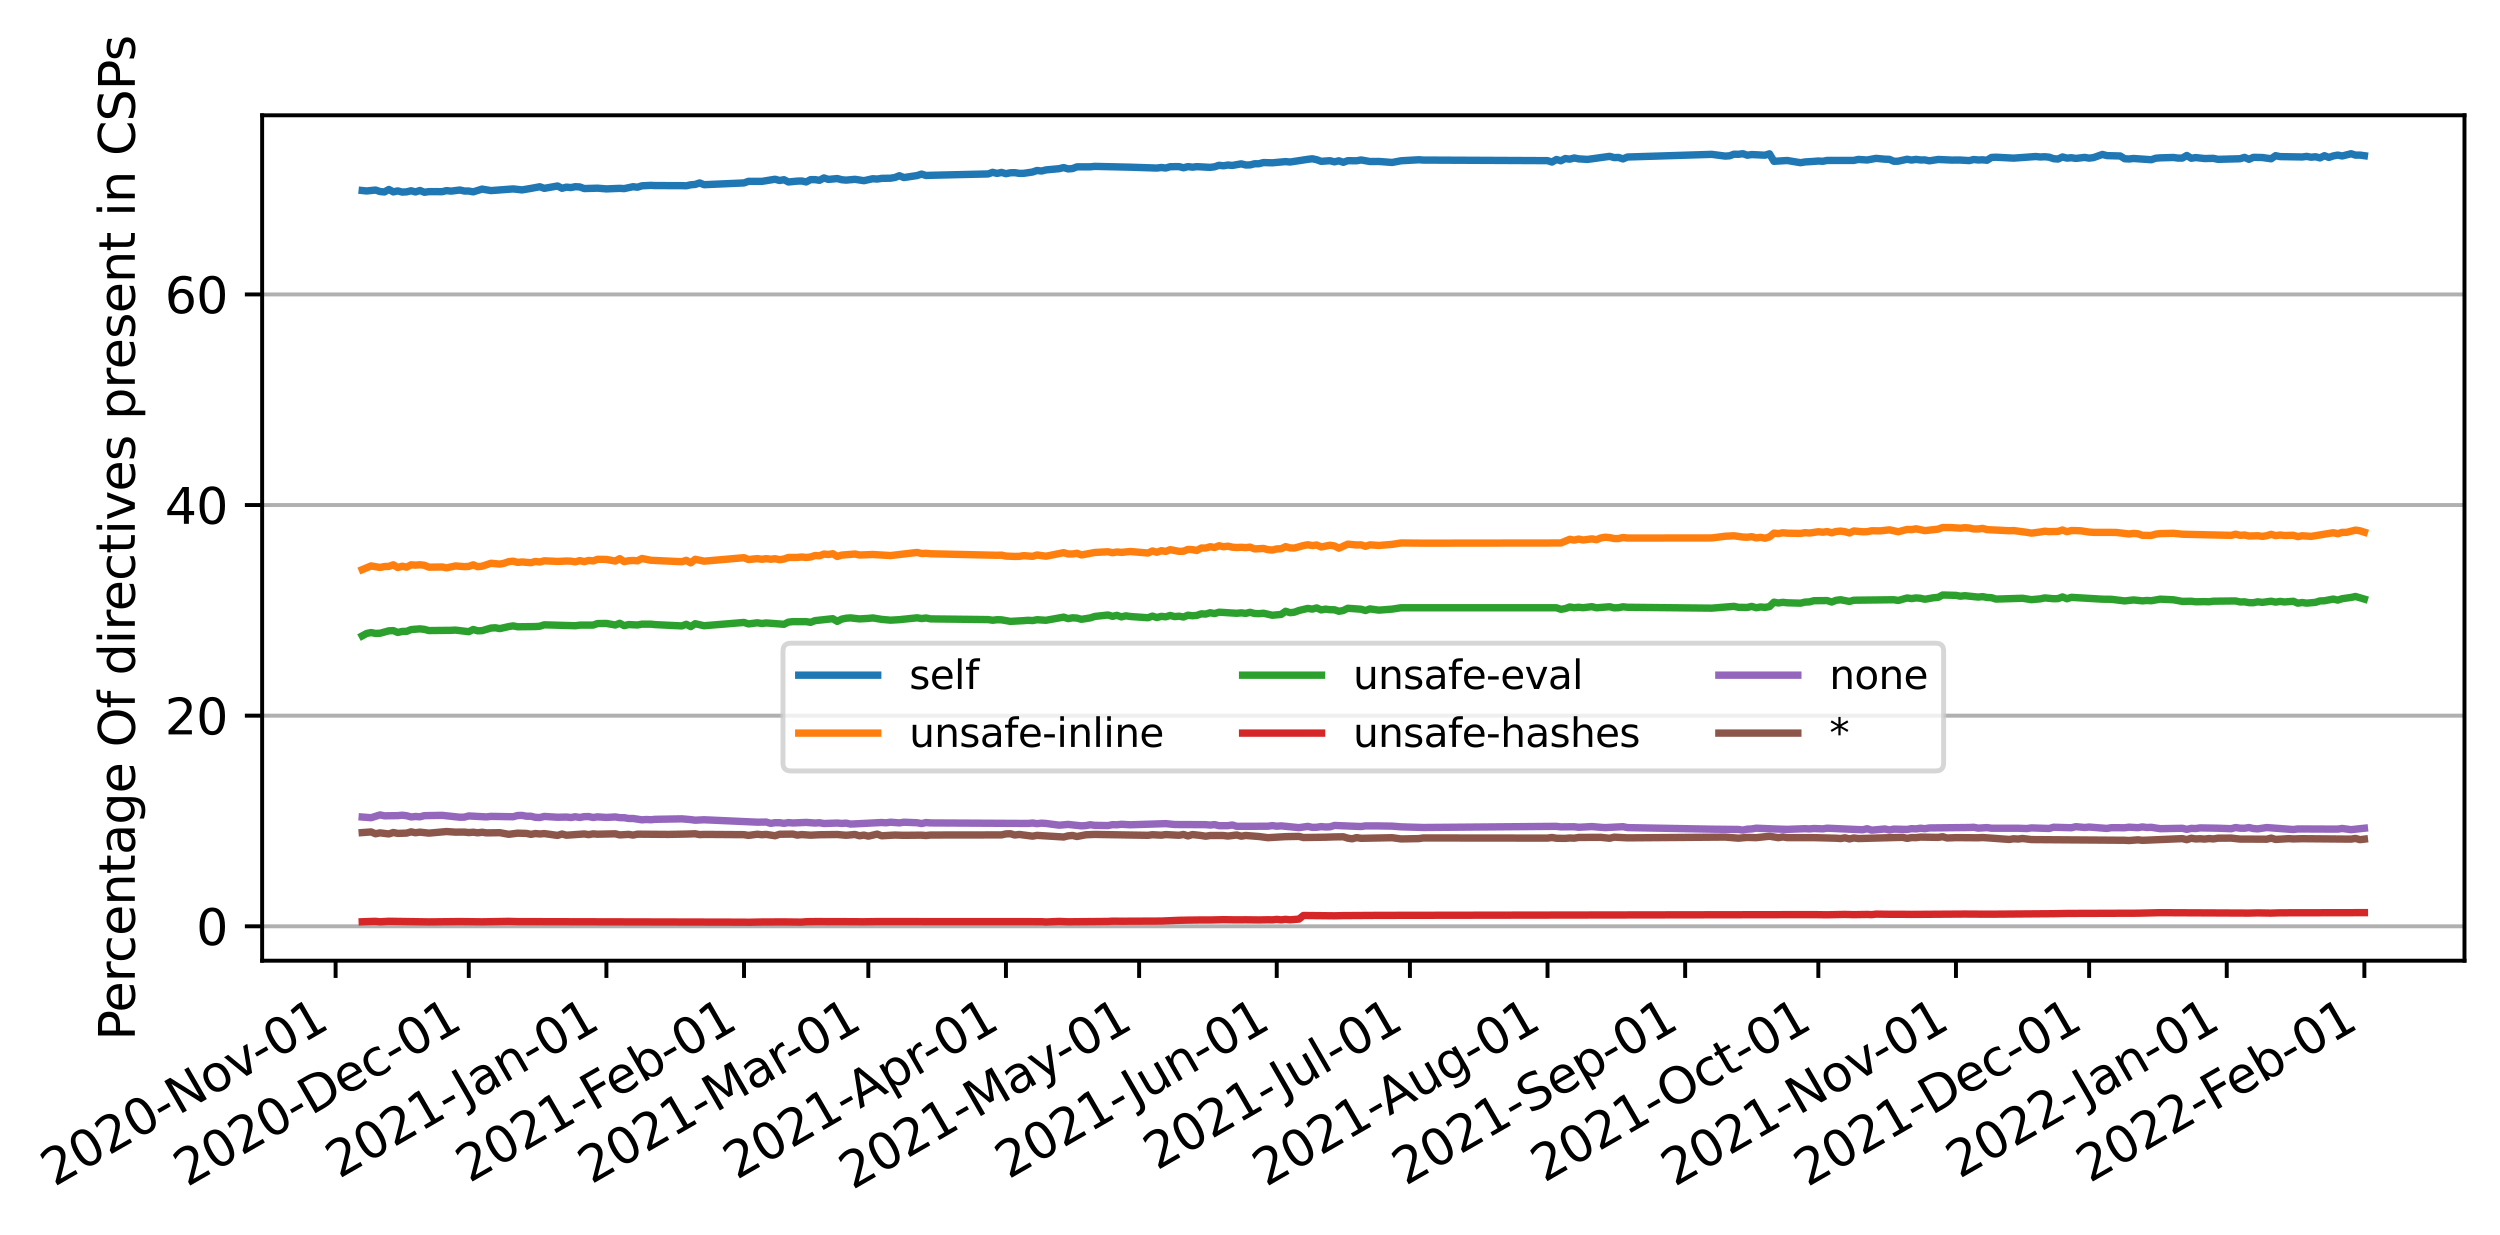 <?xml version="1.0" encoding="utf-8" standalone="no"?>
<!DOCTYPE svg PUBLIC "-//W3C//DTD SVG 1.1//EN"
  "http://www.w3.org/Graphics/SVG/1.1/DTD/svg11.dtd">
<svg xmlns:xlink="http://www.w3.org/1999/xlink" width="506.733pt" height="250.252pt" viewBox="0 0 506.733 250.252" xmlns="http://www.w3.org/2000/svg" version="1.1">
 <defs>
  <style type="text/css">*{stroke-linejoin: round; stroke-linecap: butt}</style>
 </defs>
 <g id="figure_1">
  <g id="patch_1">
   <path d="M 0 250.252 
L 506.733 250.252 
L 506.733 0 
L 0 0 
z
" style="fill: #ffffff"/>
  </g>
  <g id="axes_1">
   <g id="patch_2">
    <path d="M 53.133 194.725 
L 499.533 194.725 
L 499.533 23.365 
L 53.133 23.365 
z
" style="fill: #ffffff"/>
   </g>
   <g id="matplotlib.axis_1">
    <g id="xtick_1">
     <g id="line2d_1">
      <defs>
       <path id="m33a0bd0d1e" d="M 0 0 
L 0 3.5 
" style="stroke: #000000; stroke-width: 0.8"/>
      </defs>
      <g>
       <use xlink:href="#m33a0bd0d1e" x="68.025" y="194.725" style="stroke: #000000; stroke-width: 0.8"/>
      </g>
     </g>
     <g id="text_1">
      <!-- 2020-Nov-01 -->
      <g transform="translate(10.999 240.629)rotate(-30)scale(0.1 -0.1)">
       <defs>
        <path id="DejaVuSans-32" d="M 1228 531 
L 3431 531 
L 3431 0 
L 469 0 
L 469 531 
Q 828 903 1448 1529 
Q 2069 2156 2228 2338 
Q 2531 2678 2651 2914 
Q 2772 3150 2772 3378 
Q 2772 3750 2511 3984 
Q 2250 4219 1831 4219 
Q 1534 4219 1204 4116 
Q 875 4013 500 3803 
L 500 4441 
Q 881 4594 1212 4672 
Q 1544 4750 1819 4750 
Q 2544 4750 2975 4387 
Q 3406 4025 3406 3419 
Q 3406 3131 3298 2873 
Q 3191 2616 2906 2266 
Q 2828 2175 2409 1742 
Q 1991 1309 1228 531 
z
" transform="scale(0.016)"/>
        <path id="DejaVuSans-30" d="M 2034 4250 
Q 1547 4250 1301 3770 
Q 1056 3291 1056 2328 
Q 1056 1369 1301 889 
Q 1547 409 2034 409 
Q 2525 409 2770 889 
Q 3016 1369 3016 2328 
Q 3016 3291 2770 3770 
Q 2525 4250 2034 4250 
z
M 2034 4750 
Q 2819 4750 3233 4129 
Q 3647 3509 3647 2328 
Q 3647 1150 3233 529 
Q 2819 -91 2034 -91 
Q 1250 -91 836 529 
Q 422 1150 422 2328 
Q 422 3509 836 4129 
Q 1250 4750 2034 4750 
z
" transform="scale(0.016)"/>
        <path id="DejaVuSans-2d" d="M 313 2009 
L 1997 2009 
L 1997 1497 
L 313 1497 
L 313 2009 
z
" transform="scale(0.016)"/>
        <path id="DejaVuSans-4e" d="M 628 4666 
L 1478 4666 
L 3547 763 
L 3547 4666 
L 4159 4666 
L 4159 0 
L 3309 0 
L 1241 3903 
L 1241 0 
L 628 0 
L 628 4666 
z
" transform="scale(0.016)"/>
        <path id="DejaVuSans-6f" d="M 1959 3097 
Q 1497 3097 1228 2736 
Q 959 2375 959 1747 
Q 959 1119 1226 758 
Q 1494 397 1959 397 
Q 2419 397 2687 759 
Q 2956 1122 2956 1747 
Q 2956 2369 2687 2733 
Q 2419 3097 1959 3097 
z
M 1959 3584 
Q 2709 3584 3137 3096 
Q 3566 2609 3566 1747 
Q 3566 888 3137 398 
Q 2709 -91 1959 -91 
Q 1206 -91 779 398 
Q 353 888 353 1747 
Q 353 2609 779 3096 
Q 1206 3584 1959 3584 
z
" transform="scale(0.016)"/>
        <path id="DejaVuSans-76" d="M 191 3500 
L 800 3500 
L 1894 563 
L 2988 3500 
L 3597 3500 
L 2284 0 
L 1503 0 
L 191 3500 
z
" transform="scale(0.016)"/>
        <path id="DejaVuSans-31" d="M 794 531 
L 1825 531 
L 1825 4091 
L 703 3866 
L 703 4441 
L 1819 4666 
L 2450 4666 
L 2450 531 
L 3481 531 
L 3481 0 
L 794 0 
L 794 531 
z
" transform="scale(0.016)"/>
       </defs>
       <use xlink:href="#DejaVuSans-32"/>
       <use xlink:href="#DejaVuSans-30" x="63.623"/>
       <use xlink:href="#DejaVuSans-32" x="127.246"/>
       <use xlink:href="#DejaVuSans-30" x="190.869"/>
       <use xlink:href="#DejaVuSans-2d" x="254.492"/>
       <use xlink:href="#DejaVuSans-4e" x="290.576"/>
       <use xlink:href="#DejaVuSans-6f" x="365.381"/>
       <use xlink:href="#DejaVuSans-76" x="426.562"/>
       <use xlink:href="#DejaVuSans-2d" x="483.117"/>
       <use xlink:href="#DejaVuSans-30" x="519.201"/>
       <use xlink:href="#DejaVuSans-31" x="582.824"/>
      </g>
     </g>
    </g>
    <g id="xtick_2">
     <g id="line2d_2">
      <g>
       <use xlink:href="#m33a0bd0d1e" x="95.019" y="194.725" style="stroke: #000000; stroke-width: 0.8"/>
      </g>
     </g>
     <g id="text_2">
      <!-- 2020-Dec-01 -->
      <g transform="translate(37.911 240.677)rotate(-30)scale(0.1 -0.1)">
       <defs>
        <path id="DejaVuSans-44" d="M 1259 4147 
L 1259 519 
L 2022 519 
Q 2988 519 3436 956 
Q 3884 1394 3884 2338 
Q 3884 3275 3436 3711 
Q 2988 4147 2022 4147 
L 1259 4147 
z
M 628 4666 
L 1925 4666 
Q 3281 4666 3915 4102 
Q 4550 3538 4550 2338 
Q 4550 1131 3912 565 
Q 3275 0 1925 0 
L 628 0 
L 628 4666 
z
" transform="scale(0.016)"/>
        <path id="DejaVuSans-65" d="M 3597 1894 
L 3597 1613 
L 953 1613 
Q 991 1019 1311 708 
Q 1631 397 2203 397 
Q 2534 397 2845 478 
Q 3156 559 3463 722 
L 3463 178 
Q 3153 47 2828 -22 
Q 2503 -91 2169 -91 
Q 1331 -91 842 396 
Q 353 884 353 1716 
Q 353 2575 817 3079 
Q 1281 3584 2069 3584 
Q 2775 3584 3186 3129 
Q 3597 2675 3597 1894 
z
M 3022 2063 
Q 3016 2534 2758 2815 
Q 2500 3097 2075 3097 
Q 1594 3097 1305 2825 
Q 1016 2553 972 2059 
L 3022 2063 
z
" transform="scale(0.016)"/>
        <path id="DejaVuSans-63" d="M 3122 3366 
L 3122 2828 
Q 2878 2963 2633 3030 
Q 2388 3097 2138 3097 
Q 1578 3097 1268 2742 
Q 959 2388 959 1747 
Q 959 1106 1268 751 
Q 1578 397 2138 397 
Q 2388 397 2633 464 
Q 2878 531 3122 666 
L 3122 134 
Q 2881 22 2623 -34 
Q 2366 -91 2075 -91 
Q 1284 -91 818 406 
Q 353 903 353 1747 
Q 353 2603 823 3093 
Q 1294 3584 2113 3584 
Q 2378 3584 2631 3529 
Q 2884 3475 3122 3366 
z
" transform="scale(0.016)"/>
       </defs>
       <use xlink:href="#DejaVuSans-32"/>
       <use xlink:href="#DejaVuSans-30" x="63.623"/>
       <use xlink:href="#DejaVuSans-32" x="127.246"/>
       <use xlink:href="#DejaVuSans-30" x="190.869"/>
       <use xlink:href="#DejaVuSans-2d" x="254.492"/>
       <use xlink:href="#DejaVuSans-44" x="290.576"/>
       <use xlink:href="#DejaVuSans-65" x="367.578"/>
       <use xlink:href="#DejaVuSans-63" x="429.102"/>
       <use xlink:href="#DejaVuSans-2d" x="484.082"/>
       <use xlink:href="#DejaVuSans-30" x="520.166"/>
       <use xlink:href="#DejaVuSans-31" x="583.789"/>
      </g>
     </g>
    </g>
    <g id="xtick_3">
     <g id="line2d_3">
      <g>
       <use xlink:href="#m33a0bd0d1e" x="122.914" y="194.725" style="stroke: #000000; stroke-width: 0.8"/>
      </g>
     </g>
     <g id="text_3">
      <!-- 2021-Jan-01 -->
      <g transform="translate(68.727 238.99)rotate(-30)scale(0.1 -0.1)">
       <defs>
        <path id="DejaVuSans-4a" d="M 628 4666 
L 1259 4666 
L 1259 325 
Q 1259 -519 939 -900 
Q 619 -1281 -91 -1281 
L -331 -1281 
L -331 -750 
L -134 -750 
Q 284 -750 456 -515 
Q 628 -281 628 325 
L 628 4666 
z
" transform="scale(0.016)"/>
        <path id="DejaVuSans-61" d="M 2194 1759 
Q 1497 1759 1228 1600 
Q 959 1441 959 1056 
Q 959 750 1161 570 
Q 1363 391 1709 391 
Q 2188 391 2477 730 
Q 2766 1069 2766 1631 
L 2766 1759 
L 2194 1759 
z
M 3341 1997 
L 3341 0 
L 2766 0 
L 2766 531 
Q 2569 213 2275 61 
Q 1981 -91 1556 -91 
Q 1019 -91 701 211 
Q 384 513 384 1019 
Q 384 1609 779 1909 
Q 1175 2209 1959 2209 
L 2766 2209 
L 2766 2266 
Q 2766 2663 2505 2880 
Q 2244 3097 1772 3097 
Q 1472 3097 1187 3025 
Q 903 2953 641 2809 
L 641 3341 
Q 956 3463 1253 3523 
Q 1550 3584 1831 3584 
Q 2591 3584 2966 3190 
Q 3341 2797 3341 1997 
z
" transform="scale(0.016)"/>
        <path id="DejaVuSans-6e" d="M 3513 2113 
L 3513 0 
L 2938 0 
L 2938 2094 
Q 2938 2591 2744 2837 
Q 2550 3084 2163 3084 
Q 1697 3084 1428 2787 
Q 1159 2491 1159 1978 
L 1159 0 
L 581 0 
L 581 3500 
L 1159 3500 
L 1159 2956 
Q 1366 3272 1645 3428 
Q 1925 3584 2291 3584 
Q 2894 3584 3203 3211 
Q 3513 2838 3513 2113 
z
" transform="scale(0.016)"/>
       </defs>
       <use xlink:href="#DejaVuSans-32"/>
       <use xlink:href="#DejaVuSans-30" x="63.623"/>
       <use xlink:href="#DejaVuSans-32" x="127.246"/>
       <use xlink:href="#DejaVuSans-31" x="190.869"/>
       <use xlink:href="#DejaVuSans-2d" x="254.492"/>
       <use xlink:href="#DejaVuSans-4a" x="296.201"/>
       <use xlink:href="#DejaVuSans-61" x="325.693"/>
       <use xlink:href="#DejaVuSans-6e" x="386.973"/>
       <use xlink:href="#DejaVuSans-2d" x="450.352"/>
       <use xlink:href="#DejaVuSans-30" x="486.436"/>
       <use xlink:href="#DejaVuSans-31" x="550.059"/>
      </g>
     </g>
    </g>
    <g id="xtick_4">
     <g id="line2d_4">
      <g>
       <use xlink:href="#m33a0bd0d1e" x="150.808" y="194.725" style="stroke: #000000; stroke-width: 0.8"/>
      </g>
     </g>
     <g id="text_4">
      <!-- 2021-Feb-01 -->
      <g transform="translate(95.128 239.853)rotate(-30)scale(0.1 -0.1)">
       <defs>
        <path id="DejaVuSans-46" d="M 628 4666 
L 3309 4666 
L 3309 4134 
L 1259 4134 
L 1259 2759 
L 3109 2759 
L 3109 2228 
L 1259 2228 
L 1259 0 
L 628 0 
L 628 4666 
z
" transform="scale(0.016)"/>
        <path id="DejaVuSans-62" d="M 3116 1747 
Q 3116 2381 2855 2742 
Q 2594 3103 2138 3103 
Q 1681 3103 1420 2742 
Q 1159 2381 1159 1747 
Q 1159 1113 1420 752 
Q 1681 391 2138 391 
Q 2594 391 2855 752 
Q 3116 1113 3116 1747 
z
M 1159 2969 
Q 1341 3281 1617 3432 
Q 1894 3584 2278 3584 
Q 2916 3584 3314 3078 
Q 3713 2572 3713 1747 
Q 3713 922 3314 415 
Q 2916 -91 2278 -91 
Q 1894 -91 1617 61 
Q 1341 213 1159 525 
L 1159 0 
L 581 0 
L 581 4863 
L 1159 4863 
L 1159 2969 
z
" transform="scale(0.016)"/>
       </defs>
       <use xlink:href="#DejaVuSans-32"/>
       <use xlink:href="#DejaVuSans-30" x="63.623"/>
       <use xlink:href="#DejaVuSans-32" x="127.246"/>
       <use xlink:href="#DejaVuSans-31" x="190.869"/>
       <use xlink:href="#DejaVuSans-2d" x="254.492"/>
       <use xlink:href="#DejaVuSans-46" x="290.576"/>
       <use xlink:href="#DejaVuSans-65" x="342.596"/>
       <use xlink:href="#DejaVuSans-62" x="404.119"/>
       <use xlink:href="#DejaVuSans-2d" x="467.596"/>
       <use xlink:href="#DejaVuSans-30" x="503.68"/>
       <use xlink:href="#DejaVuSans-31" x="567.303"/>
      </g>
     </g>
    </g>
    <g id="xtick_5">
     <g id="line2d_5">
      <g>
       <use xlink:href="#m33a0bd0d1e" x="176.003" y="194.725" style="stroke: #000000; stroke-width: 0.8"/>
      </g>
     </g>
     <g id="text_5">
      <!-- 2021-Mar-01 -->
      <g transform="translate(119.866 240.116)rotate(-30)scale(0.1 -0.1)">
       <defs>
        <path id="DejaVuSans-4d" d="M 628 4666 
L 1569 4666 
L 2759 1491 
L 3956 4666 
L 4897 4666 
L 4897 0 
L 4281 0 
L 4281 4097 
L 3078 897 
L 2444 897 
L 1241 4097 
L 1241 0 
L 628 0 
L 628 4666 
z
" transform="scale(0.016)"/>
        <path id="DejaVuSans-72" d="M 2631 2963 
Q 2534 3019 2420 3045 
Q 2306 3072 2169 3072 
Q 1681 3072 1420 2755 
Q 1159 2438 1159 1844 
L 1159 0 
L 581 0 
L 581 3500 
L 1159 3500 
L 1159 2956 
Q 1341 3275 1631 3429 
Q 1922 3584 2338 3584 
Q 2397 3584 2469 3576 
Q 2541 3569 2628 3553 
L 2631 2963 
z
" transform="scale(0.016)"/>
       </defs>
       <use xlink:href="#DejaVuSans-32"/>
       <use xlink:href="#DejaVuSans-30" x="63.623"/>
       <use xlink:href="#DejaVuSans-32" x="127.246"/>
       <use xlink:href="#DejaVuSans-31" x="190.869"/>
       <use xlink:href="#DejaVuSans-2d" x="254.492"/>
       <use xlink:href="#DejaVuSans-4d" x="290.576"/>
       <use xlink:href="#DejaVuSans-61" x="376.855"/>
       <use xlink:href="#DejaVuSans-72" x="438.135"/>
       <use xlink:href="#DejaVuSans-2d" x="472.873"/>
       <use xlink:href="#DejaVuSans-30" x="508.957"/>
       <use xlink:href="#DejaVuSans-31" x="572.58"/>
      </g>
     </g>
    </g>
    <g id="xtick_6">
     <g id="line2d_6">
      <g>
       <use xlink:href="#m33a0bd0d1e" x="203.898" y="194.725" style="stroke: #000000; stroke-width: 0.8"/>
      </g>
     </g>
     <g id="text_6">
      <!-- 2021-Apr-01 -->
      <g transform="translate(149.313 239.22)rotate(-30)scale(0.1 -0.1)">
       <defs>
        <path id="DejaVuSans-41" d="M 2188 4044 
L 1331 1722 
L 3047 1722 
L 2188 4044 
z
M 1831 4666 
L 2547 4666 
L 4325 0 
L 3669 0 
L 3244 1197 
L 1141 1197 
L 716 0 
L 50 0 
L 1831 4666 
z
" transform="scale(0.016)"/>
        <path id="DejaVuSans-70" d="M 1159 525 
L 1159 -1331 
L 581 -1331 
L 581 3500 
L 1159 3500 
L 1159 2969 
Q 1341 3281 1617 3432 
Q 1894 3584 2278 3584 
Q 2916 3584 3314 3078 
Q 3713 2572 3713 1747 
Q 3713 922 3314 415 
Q 2916 -91 2278 -91 
Q 1894 -91 1617 61 
Q 1341 213 1159 525 
z
M 3116 1747 
Q 3116 2381 2855 2742 
Q 2594 3103 2138 3103 
Q 1681 3103 1420 2742 
Q 1159 2381 1159 1747 
Q 1159 1113 1420 752 
Q 1681 391 2138 391 
Q 2594 391 2855 752 
Q 3116 1113 3116 1747 
z
" transform="scale(0.016)"/>
       </defs>
       <use xlink:href="#DejaVuSans-32"/>
       <use xlink:href="#DejaVuSans-30" x="63.623"/>
       <use xlink:href="#DejaVuSans-32" x="127.246"/>
       <use xlink:href="#DejaVuSans-31" x="190.869"/>
       <use xlink:href="#DejaVuSans-2d" x="254.492"/>
       <use xlink:href="#DejaVuSans-41" x="288.326"/>
       <use xlink:href="#DejaVuSans-70" x="356.734"/>
       <use xlink:href="#DejaVuSans-72" x="420.211"/>
       <use xlink:href="#DejaVuSans-2d" x="454.949"/>
       <use xlink:href="#DejaVuSans-30" x="491.033"/>
       <use xlink:href="#DejaVuSans-31" x="554.656"/>
      </g>
     </g>
    </g>
    <g id="xtick_7">
     <g id="line2d_7">
      <g>
       <use xlink:href="#m33a0bd0d1e" x="230.892" y="194.725" style="stroke: #000000; stroke-width: 0.8"/>
      </g>
     </g>
     <g id="text_7">
      <!-- 2021-May-01 -->
      <g transform="translate(172.789 241.251)rotate(-30)scale(0.1 -0.1)">
       <defs>
        <path id="DejaVuSans-79" d="M 2059 -325 
Q 1816 -950 1584 -1140 
Q 1353 -1331 966 -1331 
L 506 -1331 
L 506 -850 
L 844 -850 
Q 1081 -850 1212 -737 
Q 1344 -625 1503 -206 
L 1606 56 
L 191 3500 
L 800 3500 
L 1894 763 
L 2988 3500 
L 3597 3500 
L 2059 -325 
z
" transform="scale(0.016)"/>
       </defs>
       <use xlink:href="#DejaVuSans-32"/>
       <use xlink:href="#DejaVuSans-30" x="63.623"/>
       <use xlink:href="#DejaVuSans-32" x="127.246"/>
       <use xlink:href="#DejaVuSans-31" x="190.869"/>
       <use xlink:href="#DejaVuSans-2d" x="254.492"/>
       <use xlink:href="#DejaVuSans-4d" x="290.576"/>
       <use xlink:href="#DejaVuSans-61" x="376.855"/>
       <use xlink:href="#DejaVuSans-79" x="438.135"/>
       <use xlink:href="#DejaVuSans-2d" x="495.564"/>
       <use xlink:href="#DejaVuSans-30" x="531.648"/>
       <use xlink:href="#DejaVuSans-31" x="595.271"/>
      </g>
     </g>
    </g>
    <g id="xtick_8">
     <g id="line2d_8">
      <g>
       <use xlink:href="#m33a0bd0d1e" x="258.786" y="194.725" style="stroke: #000000; stroke-width: 0.8"/>
      </g>
     </g>
     <g id="text_8">
      <!-- 2021-Jun-01 -->
      <g transform="translate(204.418 239.095)rotate(-30)scale(0.1 -0.1)">
       <defs>
        <path id="DejaVuSans-75" d="M 544 1381 
L 544 3500 
L 1119 3500 
L 1119 1403 
Q 1119 906 1312 657 
Q 1506 409 1894 409 
Q 2359 409 2629 706 
Q 2900 1003 2900 1516 
L 2900 3500 
L 3475 3500 
L 3475 0 
L 2900 0 
L 2900 538 
Q 2691 219 2414 64 
Q 2138 -91 1772 -91 
Q 1169 -91 856 284 
Q 544 659 544 1381 
z
M 1991 3584 
L 1991 3584 
z
" transform="scale(0.016)"/>
       </defs>
       <use xlink:href="#DejaVuSans-32"/>
       <use xlink:href="#DejaVuSans-30" x="63.623"/>
       <use xlink:href="#DejaVuSans-32" x="127.246"/>
       <use xlink:href="#DejaVuSans-31" x="190.869"/>
       <use xlink:href="#DejaVuSans-2d" x="254.492"/>
       <use xlink:href="#DejaVuSans-4a" x="296.201"/>
       <use xlink:href="#DejaVuSans-75" x="325.693"/>
       <use xlink:href="#DejaVuSans-6e" x="389.072"/>
       <use xlink:href="#DejaVuSans-2d" x="452.451"/>
       <use xlink:href="#DejaVuSans-30" x="488.535"/>
       <use xlink:href="#DejaVuSans-31" x="552.158"/>
      </g>
     </g>
    </g>
    <g id="xtick_9">
     <g id="line2d_9">
      <g>
       <use xlink:href="#m33a0bd0d1e" x="285.781" y="194.725" style="stroke: #000000; stroke-width: 0.8"/>
      </g>
     </g>
     <g id="text_9">
      <!-- 2021-Jul-01 -->
      <g transform="translate(234.495 237.315)rotate(-30)scale(0.1 -0.1)">
       <defs>
        <path id="DejaVuSans-6c" d="M 603 4863 
L 1178 4863 
L 1178 0 
L 603 0 
L 603 4863 
z
" transform="scale(0.016)"/>
       </defs>
       <use xlink:href="#DejaVuSans-32"/>
       <use xlink:href="#DejaVuSans-30" x="63.623"/>
       <use xlink:href="#DejaVuSans-32" x="127.246"/>
       <use xlink:href="#DejaVuSans-31" x="190.869"/>
       <use xlink:href="#DejaVuSans-2d" x="254.492"/>
       <use xlink:href="#DejaVuSans-4a" x="296.201"/>
       <use xlink:href="#DejaVuSans-75" x="325.693"/>
       <use xlink:href="#DejaVuSans-6c" x="389.072"/>
       <use xlink:href="#DejaVuSans-2d" x="416.855"/>
       <use xlink:href="#DejaVuSans-30" x="452.939"/>
       <use xlink:href="#DejaVuSans-31" x="516.562"/>
      </g>
     </g>
    </g>
    <g id="xtick_10">
     <g id="line2d_10">
      <g>
       <use xlink:href="#m33a0bd0d1e" x="313.675" y="194.725" style="stroke: #000000; stroke-width: 0.8"/>
      </g>
     </g>
     <g id="text_10">
      <!-- 2021-Aug-01 -->
      <g transform="translate(256.61 240.652)rotate(-30)scale(0.1 -0.1)">
       <defs>
        <path id="DejaVuSans-67" d="M 2906 1791 
Q 2906 2416 2648 2759 
Q 2391 3103 1925 3103 
Q 1463 3103 1205 2759 
Q 947 2416 947 1791 
Q 947 1169 1205 825 
Q 1463 481 1925 481 
Q 2391 481 2648 825 
Q 2906 1169 2906 1791 
z
M 3481 434 
Q 3481 -459 3084 -895 
Q 2688 -1331 1869 -1331 
Q 1566 -1331 1297 -1286 
Q 1028 -1241 775 -1147 
L 775 -588 
Q 1028 -725 1275 -790 
Q 1522 -856 1778 -856 
Q 2344 -856 2625 -561 
Q 2906 -266 2906 331 
L 2906 616 
Q 2728 306 2450 153 
Q 2172 0 1784 0 
Q 1141 0 747 490 
Q 353 981 353 1791 
Q 353 2603 747 3093 
Q 1141 3584 1784 3584 
Q 2172 3584 2450 3431 
Q 2728 3278 2906 2969 
L 2906 3500 
L 3481 3500 
L 3481 434 
z
" transform="scale(0.016)"/>
       </defs>
       <use xlink:href="#DejaVuSans-32"/>
       <use xlink:href="#DejaVuSans-30" x="63.623"/>
       <use xlink:href="#DejaVuSans-32" x="127.246"/>
       <use xlink:href="#DejaVuSans-31" x="190.869"/>
       <use xlink:href="#DejaVuSans-2d" x="254.492"/>
       <use xlink:href="#DejaVuSans-41" x="288.326"/>
       <use xlink:href="#DejaVuSans-75" x="356.734"/>
       <use xlink:href="#DejaVuSans-67" x="420.113"/>
       <use xlink:href="#DejaVuSans-2d" x="483.59"/>
       <use xlink:href="#DejaVuSans-30" x="519.674"/>
       <use xlink:href="#DejaVuSans-31" x="583.297"/>
      </g>
     </g>
    </g>
    <g id="xtick_11">
     <g id="line2d_11">
      <g>
       <use xlink:href="#m33a0bd0d1e" x="341.57" y="194.725" style="stroke: #000000; stroke-width: 0.8"/>
      </g>
     </g>
     <g id="text_11">
      <!-- 2021-Sep-01 -->
      <g transform="translate(284.896 240.426)rotate(-30)scale(0.1 -0.1)">
       <defs>
        <path id="DejaVuSans-53" d="M 3425 4513 
L 3425 3897 
Q 3066 4069 2747 4153 
Q 2428 4238 2131 4238 
Q 1616 4238 1336 4038 
Q 1056 3838 1056 3469 
Q 1056 3159 1242 3001 
Q 1428 2844 1947 2747 
L 2328 2669 
Q 3034 2534 3370 2195 
Q 3706 1856 3706 1288 
Q 3706 609 3251 259 
Q 2797 -91 1919 -91 
Q 1588 -91 1214 -16 
Q 841 59 441 206 
L 441 856 
Q 825 641 1194 531 
Q 1563 422 1919 422 
Q 2459 422 2753 634 
Q 3047 847 3047 1241 
Q 3047 1584 2836 1778 
Q 2625 1972 2144 2069 
L 1759 2144 
Q 1053 2284 737 2584 
Q 422 2884 422 3419 
Q 422 4038 858 4394 
Q 1294 4750 2059 4750 
Q 2388 4750 2728 4690 
Q 3069 4631 3425 4513 
z
" transform="scale(0.016)"/>
       </defs>
       <use xlink:href="#DejaVuSans-32"/>
       <use xlink:href="#DejaVuSans-30" x="63.623"/>
       <use xlink:href="#DejaVuSans-32" x="127.246"/>
       <use xlink:href="#DejaVuSans-31" x="190.869"/>
       <use xlink:href="#DejaVuSans-2d" x="254.492"/>
       <use xlink:href="#DejaVuSans-53" x="290.576"/>
       <use xlink:href="#DejaVuSans-65" x="354.053"/>
       <use xlink:href="#DejaVuSans-70" x="415.576"/>
       <use xlink:href="#DejaVuSans-2d" x="479.053"/>
       <use xlink:href="#DejaVuSans-30" x="515.137"/>
       <use xlink:href="#DejaVuSans-31" x="578.76"/>
      </g>
     </g>
    </g>
    <g id="xtick_12">
     <g id="line2d_12">
      <g>
       <use xlink:href="#m33a0bd0d1e" x="368.564" y="194.725" style="stroke: #000000; stroke-width: 0.8"/>
      </g>
     </g>
     <g id="text_12">
      <!-- 2021-Oct-01 -->
      <g transform="translate(313.003 239.784)rotate(-30)scale(0.1 -0.1)">
       <defs>
        <path id="DejaVuSans-4f" d="M 2522 4238 
Q 1834 4238 1429 3725 
Q 1025 3213 1025 2328 
Q 1025 1447 1429 934 
Q 1834 422 2522 422 
Q 3209 422 3611 934 
Q 4013 1447 4013 2328 
Q 4013 3213 3611 3725 
Q 3209 4238 2522 4238 
z
M 2522 4750 
Q 3503 4750 4090 4092 
Q 4678 3434 4678 2328 
Q 4678 1225 4090 567 
Q 3503 -91 2522 -91 
Q 1538 -91 948 565 
Q 359 1222 359 2328 
Q 359 3434 948 4092 
Q 1538 4750 2522 4750 
z
" transform="scale(0.016)"/>
        <path id="DejaVuSans-74" d="M 1172 4494 
L 1172 3500 
L 2356 3500 
L 2356 3053 
L 1172 3053 
L 1172 1153 
Q 1172 725 1289 603 
Q 1406 481 1766 481 
L 2356 481 
L 2356 0 
L 1766 0 
Q 1100 0 847 248 
Q 594 497 594 1153 
L 594 3053 
L 172 3053 
L 172 3500 
L 594 3500 
L 594 4494 
L 1172 4494 
z
" transform="scale(0.016)"/>
       </defs>
       <use xlink:href="#DejaVuSans-32"/>
       <use xlink:href="#DejaVuSans-30" x="63.623"/>
       <use xlink:href="#DejaVuSans-32" x="127.246"/>
       <use xlink:href="#DejaVuSans-31" x="190.869"/>
       <use xlink:href="#DejaVuSans-2d" x="254.492"/>
       <use xlink:href="#DejaVuSans-4f" x="293.326"/>
       <use xlink:href="#DejaVuSans-63" x="372.037"/>
       <use xlink:href="#DejaVuSans-74" x="427.018"/>
       <use xlink:href="#DejaVuSans-2d" x="466.227"/>
       <use xlink:href="#DejaVuSans-30" x="502.311"/>
       <use xlink:href="#DejaVuSans-31" x="565.934"/>
      </g>
     </g>
    </g>
    <g id="xtick_13">
     <g id="line2d_13">
      <g>
       <use xlink:href="#m33a0bd0d1e" x="396.459" y="194.725" style="stroke: #000000; stroke-width: 0.8"/>
      </g>
     </g>
     <g id="text_13">
      <!-- 2021-Nov-01 -->
      <g transform="translate(339.433 240.629)rotate(-30)scale(0.1 -0.1)">
       <use xlink:href="#DejaVuSans-32"/>
       <use xlink:href="#DejaVuSans-30" x="63.623"/>
       <use xlink:href="#DejaVuSans-32" x="127.246"/>
       <use xlink:href="#DejaVuSans-31" x="190.869"/>
       <use xlink:href="#DejaVuSans-2d" x="254.492"/>
       <use xlink:href="#DejaVuSans-4e" x="290.576"/>
       <use xlink:href="#DejaVuSans-6f" x="365.381"/>
       <use xlink:href="#DejaVuSans-76" x="426.562"/>
       <use xlink:href="#DejaVuSans-2d" x="483.117"/>
       <use xlink:href="#DejaVuSans-30" x="519.201"/>
       <use xlink:href="#DejaVuSans-31" x="582.824"/>
      </g>
     </g>
    </g>
    <g id="xtick_14">
     <g id="line2d_14">
      <g>
       <use xlink:href="#m33a0bd0d1e" x="423.453" y="194.725" style="stroke: #000000; stroke-width: 0.8"/>
      </g>
     </g>
     <g id="text_14">
      <!-- 2021-Dec-01 -->
      <g transform="translate(366.345 240.677)rotate(-30)scale(0.1 -0.1)">
       <use xlink:href="#DejaVuSans-32"/>
       <use xlink:href="#DejaVuSans-30" x="63.623"/>
       <use xlink:href="#DejaVuSans-32" x="127.246"/>
       <use xlink:href="#DejaVuSans-31" x="190.869"/>
       <use xlink:href="#DejaVuSans-2d" x="254.492"/>
       <use xlink:href="#DejaVuSans-44" x="290.576"/>
       <use xlink:href="#DejaVuSans-65" x="367.578"/>
       <use xlink:href="#DejaVuSans-63" x="429.102"/>
       <use xlink:href="#DejaVuSans-2d" x="484.082"/>
       <use xlink:href="#DejaVuSans-30" x="520.166"/>
       <use xlink:href="#DejaVuSans-31" x="583.789"/>
      </g>
     </g>
    </g>
    <g id="xtick_15">
     <g id="line2d_15">
      <g>
       <use xlink:href="#m33a0bd0d1e" x="451.348" y="194.725" style="stroke: #000000; stroke-width: 0.8"/>
      </g>
     </g>
     <g id="text_15">
      <!-- 2022-Jan-01 -->
      <g transform="translate(397.161 238.99)rotate(-30)scale(0.1 -0.1)">
       <use xlink:href="#DejaVuSans-32"/>
       <use xlink:href="#DejaVuSans-30" x="63.623"/>
       <use xlink:href="#DejaVuSans-32" x="127.246"/>
       <use xlink:href="#DejaVuSans-32" x="190.869"/>
       <use xlink:href="#DejaVuSans-2d" x="254.492"/>
       <use xlink:href="#DejaVuSans-4a" x="296.201"/>
       <use xlink:href="#DejaVuSans-61" x="325.693"/>
       <use xlink:href="#DejaVuSans-6e" x="386.973"/>
       <use xlink:href="#DejaVuSans-2d" x="450.352"/>
       <use xlink:href="#DejaVuSans-30" x="486.436"/>
       <use xlink:href="#DejaVuSans-31" x="550.059"/>
      </g>
     </g>
    </g>
    <g id="xtick_16">
     <g id="line2d_16">
      <g>
       <use xlink:href="#m33a0bd0d1e" x="479.242" y="194.725" style="stroke: #000000; stroke-width: 0.8"/>
      </g>
     </g>
     <g id="text_16">
      <!-- 2022-Feb-01 -->
      <g transform="translate(423.561 239.853)rotate(-30)scale(0.1 -0.1)">
       <use xlink:href="#DejaVuSans-32"/>
       <use xlink:href="#DejaVuSans-30" x="63.623"/>
       <use xlink:href="#DejaVuSans-32" x="127.246"/>
       <use xlink:href="#DejaVuSans-32" x="190.869"/>
       <use xlink:href="#DejaVuSans-2d" x="254.492"/>
       <use xlink:href="#DejaVuSans-46" x="290.576"/>
       <use xlink:href="#DejaVuSans-65" x="342.596"/>
       <use xlink:href="#DejaVuSans-62" x="404.119"/>
       <use xlink:href="#DejaVuSans-2d" x="467.596"/>
       <use xlink:href="#DejaVuSans-30" x="503.68"/>
       <use xlink:href="#DejaVuSans-31" x="567.303"/>
      </g>
     </g>
    </g>
   </g>
   <g id="matplotlib.axis_2">
    <g id="ytick_1">
     <g id="line2d_17">
      <path d="M 53.133 187.75 
L 499.533 187.75 
" clip-path="url(#p79429d5f37)" style="fill: none; stroke: #b0b0b0; stroke-width: 0.8; stroke-linecap: square"/>
     </g>
     <g id="line2d_18">
      <defs>
       <path id="m6b78bc2e58" d="M 0 0 
L -3.5 0 
" style="stroke: #000000; stroke-width: 0.8"/>
      </defs>
      <g>
       <use xlink:href="#m6b78bc2e58" x="53.133" y="187.75" style="stroke: #000000; stroke-width: 0.8"/>
      </g>
     </g>
     <g id="text_17">
      <!-- 0 -->
      <g transform="translate(39.77 191.55)scale(0.1 -0.1)">
       <use xlink:href="#DejaVuSans-30"/>
      </g>
     </g>
    </g>
    <g id="ytick_2">
     <g id="line2d_19">
      <path d="M 53.133 145.061 
L 499.533 145.061 
" clip-path="url(#p79429d5f37)" style="fill: none; stroke: #b0b0b0; stroke-width: 0.8; stroke-linecap: square"/>
     </g>
     <g id="line2d_20">
      <g>
       <use xlink:href="#m6b78bc2e58" x="53.133" y="145.061" style="stroke: #000000; stroke-width: 0.8"/>
      </g>
     </g>
     <g id="text_18">
      <!-- 20 -->
      <g transform="translate(33.408 148.861)scale(0.1 -0.1)">
       <use xlink:href="#DejaVuSans-32"/>
       <use xlink:href="#DejaVuSans-30" x="63.623"/>
      </g>
     </g>
    </g>
    <g id="ytick_3">
     <g id="line2d_21">
      <path d="M 53.133 102.372 
L 499.533 102.372 
" clip-path="url(#p79429d5f37)" style="fill: none; stroke: #b0b0b0; stroke-width: 0.8; stroke-linecap: square"/>
     </g>
     <g id="line2d_22">
      <g>
       <use xlink:href="#m6b78bc2e58" x="53.133" y="102.372" style="stroke: #000000; stroke-width: 0.8"/>
      </g>
     </g>
     <g id="text_19">
      <!-- 40 -->
      <g transform="translate(33.408 106.172)scale(0.1 -0.1)">
       <defs>
        <path id="DejaVuSans-34" d="M 2419 4116 
L 825 1625 
L 2419 1625 
L 2419 4116 
z
M 2253 4666 
L 3047 4666 
L 3047 1625 
L 3713 1625 
L 3713 1100 
L 3047 1100 
L 3047 0 
L 2419 0 
L 2419 1100 
L 313 1100 
L 313 1709 
L 2253 4666 
z
" transform="scale(0.016)"/>
       </defs>
       <use xlink:href="#DejaVuSans-34"/>
       <use xlink:href="#DejaVuSans-30" x="63.623"/>
      </g>
     </g>
    </g>
    <g id="ytick_4">
     <g id="line2d_23">
      <path d="M 53.133 59.683 
L 499.533 59.683 
" clip-path="url(#p79429d5f37)" style="fill: none; stroke: #b0b0b0; stroke-width: 0.8; stroke-linecap: square"/>
     </g>
     <g id="line2d_24">
      <g>
       <use xlink:href="#m6b78bc2e58" x="53.133" y="59.683" style="stroke: #000000; stroke-width: 0.8"/>
      </g>
     </g>
     <g id="text_20">
      <!-- 60 -->
      <g transform="translate(33.408 63.482)scale(0.1 -0.1)">
       <defs>
        <path id="DejaVuSans-36" d="M 2113 2584 
Q 1688 2584 1439 2293 
Q 1191 2003 1191 1497 
Q 1191 994 1439 701 
Q 1688 409 2113 409 
Q 2538 409 2786 701 
Q 3034 994 3034 1497 
Q 3034 2003 2786 2293 
Q 2538 2584 2113 2584 
z
M 3366 4563 
L 3366 3988 
Q 3128 4100 2886 4159 
Q 2644 4219 2406 4219 
Q 1781 4219 1451 3797 
Q 1122 3375 1075 2522 
Q 1259 2794 1537 2939 
Q 1816 3084 2150 3084 
Q 2853 3084 3261 2657 
Q 3669 2231 3669 1497 
Q 3669 778 3244 343 
Q 2819 -91 2113 -91 
Q 1303 -91 875 529 
Q 447 1150 447 2328 
Q 447 3434 972 4092 
Q 1497 4750 2381 4750 
Q 2619 4750 2861 4703 
Q 3103 4656 3366 4563 
z
" transform="scale(0.016)"/>
       </defs>
       <use xlink:href="#DejaVuSans-36"/>
       <use xlink:href="#DejaVuSans-30" x="63.623"/>
      </g>
     </g>
    </g>
    <g id="text_21">
     <!-- Percentage Of directives present in CSPs -->
     <g transform="translate(27.328 210.891)rotate(-90)scale(0.1 -0.1)">
      <defs>
       <path id="DejaVuSans-50" d="M 1259 4147 
L 1259 2394 
L 2053 2394 
Q 2494 2394 2734 2622 
Q 2975 2850 2975 3272 
Q 2975 3691 2734 3919 
Q 2494 4147 2053 4147 
L 1259 4147 
z
M 628 4666 
L 2053 4666 
Q 2838 4666 3239 4311 
Q 3641 3956 3641 3272 
Q 3641 2581 3239 2228 
Q 2838 1875 2053 1875 
L 1259 1875 
L 1259 0 
L 628 0 
L 628 4666 
z
" transform="scale(0.016)"/>
       <path id="DejaVuSans-20" transform="scale(0.016)"/>
       <path id="DejaVuSans-66" d="M 2375 4863 
L 2375 4384 
L 1825 4384 
Q 1516 4384 1395 4259 
Q 1275 4134 1275 3809 
L 1275 3500 
L 2222 3500 
L 2222 3053 
L 1275 3053 
L 1275 0 
L 697 0 
L 697 3053 
L 147 3053 
L 147 3500 
L 697 3500 
L 697 3744 
Q 697 4328 969 4595 
Q 1241 4863 1831 4863 
L 2375 4863 
z
" transform="scale(0.016)"/>
       <path id="DejaVuSans-64" d="M 2906 2969 
L 2906 4863 
L 3481 4863 
L 3481 0 
L 2906 0 
L 2906 525 
Q 2725 213 2448 61 
Q 2172 -91 1784 -91 
Q 1150 -91 751 415 
Q 353 922 353 1747 
Q 353 2572 751 3078 
Q 1150 3584 1784 3584 
Q 2172 3584 2448 3432 
Q 2725 3281 2906 2969 
z
M 947 1747 
Q 947 1113 1208 752 
Q 1469 391 1925 391 
Q 2381 391 2643 752 
Q 2906 1113 2906 1747 
Q 2906 2381 2643 2742 
Q 2381 3103 1925 3103 
Q 1469 3103 1208 2742 
Q 947 2381 947 1747 
z
" transform="scale(0.016)"/>
       <path id="DejaVuSans-69" d="M 603 3500 
L 1178 3500 
L 1178 0 
L 603 0 
L 603 3500 
z
M 603 4863 
L 1178 4863 
L 1178 4134 
L 603 4134 
L 603 4863 
z
" transform="scale(0.016)"/>
       <path id="DejaVuSans-73" d="M 2834 3397 
L 2834 2853 
Q 2591 2978 2328 3040 
Q 2066 3103 1784 3103 
Q 1356 3103 1142 2972 
Q 928 2841 928 2578 
Q 928 2378 1081 2264 
Q 1234 2150 1697 2047 
L 1894 2003 
Q 2506 1872 2764 1633 
Q 3022 1394 3022 966 
Q 3022 478 2636 193 
Q 2250 -91 1575 -91 
Q 1294 -91 989 -36 
Q 684 19 347 128 
L 347 722 
Q 666 556 975 473 
Q 1284 391 1588 391 
Q 1994 391 2212 530 
Q 2431 669 2431 922 
Q 2431 1156 2273 1281 
Q 2116 1406 1581 1522 
L 1381 1569 
Q 847 1681 609 1914 
Q 372 2147 372 2553 
Q 372 3047 722 3315 
Q 1072 3584 1716 3584 
Q 2034 3584 2315 3537 
Q 2597 3491 2834 3397 
z
" transform="scale(0.016)"/>
       <path id="DejaVuSans-43" d="M 4122 4306 
L 4122 3641 
Q 3803 3938 3442 4084 
Q 3081 4231 2675 4231 
Q 1875 4231 1450 3742 
Q 1025 3253 1025 2328 
Q 1025 1406 1450 917 
Q 1875 428 2675 428 
Q 3081 428 3442 575 
Q 3803 722 4122 1019 
L 4122 359 
Q 3791 134 3420 21 
Q 3050 -91 2638 -91 
Q 1578 -91 968 557 
Q 359 1206 359 2328 
Q 359 3453 968 4101 
Q 1578 4750 2638 4750 
Q 3056 4750 3426 4639 
Q 3797 4528 4122 4306 
z
" transform="scale(0.016)"/>
      </defs>
      <use xlink:href="#DejaVuSans-50"/>
      <use xlink:href="#DejaVuSans-65" x="56.678"/>
      <use xlink:href="#DejaVuSans-72" x="118.201"/>
      <use xlink:href="#DejaVuSans-63" x="157.064"/>
      <use xlink:href="#DejaVuSans-65" x="212.045"/>
      <use xlink:href="#DejaVuSans-6e" x="273.568"/>
      <use xlink:href="#DejaVuSans-74" x="336.947"/>
      <use xlink:href="#DejaVuSans-61" x="376.156"/>
      <use xlink:href="#DejaVuSans-67" x="437.436"/>
      <use xlink:href="#DejaVuSans-65" x="500.912"/>
      <use xlink:href="#DejaVuSans-20" x="562.436"/>
      <use xlink:href="#DejaVuSans-4f" x="594.223"/>
      <use xlink:href="#DejaVuSans-66" x="672.934"/>
      <use xlink:href="#DejaVuSans-20" x="708.139"/>
      <use xlink:href="#DejaVuSans-64" x="739.926"/>
      <use xlink:href="#DejaVuSans-69" x="803.402"/>
      <use xlink:href="#DejaVuSans-72" x="831.186"/>
      <use xlink:href="#DejaVuSans-65" x="870.049"/>
      <use xlink:href="#DejaVuSans-63" x="931.572"/>
      <use xlink:href="#DejaVuSans-74" x="986.553"/>
      <use xlink:href="#DejaVuSans-69" x="1025.762"/>
      <use xlink:href="#DejaVuSans-76" x="1053.545"/>
      <use xlink:href="#DejaVuSans-65" x="1112.725"/>
      <use xlink:href="#DejaVuSans-73" x="1174.248"/>
      <use xlink:href="#DejaVuSans-20" x="1226.348"/>
      <use xlink:href="#DejaVuSans-70" x="1258.135"/>
      <use xlink:href="#DejaVuSans-72" x="1321.611"/>
      <use xlink:href="#DejaVuSans-65" x="1360.475"/>
      <use xlink:href="#DejaVuSans-73" x="1421.998"/>
      <use xlink:href="#DejaVuSans-65" x="1474.098"/>
      <use xlink:href="#DejaVuSans-6e" x="1535.621"/>
      <use xlink:href="#DejaVuSans-74" x="1599"/>
      <use xlink:href="#DejaVuSans-20" x="1638.209"/>
      <use xlink:href="#DejaVuSans-69" x="1669.996"/>
      <use xlink:href="#DejaVuSans-6e" x="1697.779"/>
      <use xlink:href="#DejaVuSans-20" x="1761.158"/>
      <use xlink:href="#DejaVuSans-43" x="1792.945"/>
      <use xlink:href="#DejaVuSans-53" x="1862.77"/>
      <use xlink:href="#DejaVuSans-50" x="1926.246"/>
      <use xlink:href="#DejaVuSans-73" x="1984.799"/>
     </g>
    </g>
   </g>
   <g id="line2d_25">
    <path d="M 73.424 38.618 
L 74.324 38.712 
L 76.123 38.518 
L 77.023 38.822 
L 77.923 38.907 
L 78.823 38.403 
L 79.723 38.897 
L 80.622 38.697 
L 81.522 38.937 
L 82.422 38.888 
L 83.322 38.664 
L 84.222 38.906 
L 85.121 38.614 
L 86.021 38.973 
L 86.921 38.841 
L 89.621 38.852 
L 90.52 38.634 
L 91.42 38.742 
L 93.22 38.514 
L 94.12 38.716 
L 95.019 38.725 
L 95.919 38.886 
L 97.719 38.327 
L 99.519 38.631 
L 104.018 38.293 
L 105.817 38.494 
L 107.617 38.189 
L 109.417 37.854 
L 110.316 38.176 
L 113.016 37.699 
L 113.916 38.165 
L 114.815 37.93 
L 115.715 38.022 
L 116.615 37.841 
L 117.515 37.891 
L 118.415 38.22 
L 121.114 38.143 
L 122.914 38.289 
L 125.613 38.175 
L 126.513 38.232 
L 128.313 37.846 
L 129.213 37.95 
L 130.112 37.661 
L 131.912 37.573 
L 132.812 37.612 
L 138.211 37.631 
L 139.111 37.657 
L 140.01 37.458 
L 140.91 37.386 
L 141.81 37.077 
L 142.71 37.437 
L 150.808 37.077 
L 151.708 36.754 
L 154.407 36.766 
L 157.107 36.33 
L 158.007 36.589 
L 158.907 36.424 
L 159.806 36.887 
L 161.606 36.709 
L 162.506 36.685 
L 163.406 36.878 
L 164.305 36.41 
L 165.205 36.408 
L 166.105 36.55 
L 167.005 36.064 
L 167.905 36.368 
L 169.704 36.193 
L 170.604 36.431 
L 171.504 36.511 
L 173.304 36.346 
L 175.103 36.625 
L 176.903 36.228 
L 177.803 36.297 
L 178.703 36.153 
L 180.502 36.12 
L 181.402 35.973 
L 182.302 35.619 
L 183.202 35.989 
L 185.901 35.581 
L 186.801 35.284 
L 187.701 35.574 
L 188.601 35.533 
L 200.298 35.255 
L 201.198 34.927 
L 202.098 35.151 
L 202.998 34.949 
L 203.898 35.206 
L 204.797 35.02 
L 205.697 34.999 
L 206.597 35.143 
L 207.497 35.132 
L 209.296 34.866 
L 210.196 34.552 
L 211.096 34.669 
L 211.996 34.442 
L 214.695 34.189 
L 215.595 33.967 
L 216.495 34.241 
L 217.395 34.164 
L 218.295 33.818 
L 220.994 33.815 
L 221.894 33.725 
L 229.092 33.886 
L 234.491 34.064 
L 235.391 33.949 
L 236.291 34.062 
L 237.191 33.789 
L 238.99 33.773 
L 239.89 34.008 
L 240.79 33.77 
L 241.69 33.885 
L 242.59 33.778 
L 245.289 33.922 
L 246.189 33.809 
L 247.089 33.501 
L 247.989 33.605 
L 248.888 33.448 
L 249.788 33.533 
L 251.588 33.209 
L 252.488 33.439 
L 253.388 33.426 
L 254.287 33.197 
L 255.187 33.187 
L 256.087 32.95 
L 257.887 33.001 
L 260.586 32.755 
L 261.486 32.842 
L 265.085 32.292 
L 265.985 32.183 
L 266.885 32.371 
L 267.785 32.704 
L 269.584 32.574 
L 270.484 32.808 
L 271.384 32.59 
L 272.284 32.902 
L 273.184 32.572 
L 274.983 32.588 
L 275.883 32.424 
L 277.683 32.741 
L 279.482 32.725 
L 282.182 32.928 
L 283.981 32.587 
L 287.581 32.381 
L 288.48 32.444 
L 313.675 32.563 
L 314.575 32.85 
L 315.475 32.329 
L 316.375 32.591 
L 317.275 32.133 
L 318.174 32.269 
L 319.074 32.019 
L 319.974 32.198 
L 321.774 32.314 
L 326.273 31.691 
L 327.173 31.944 
L 328.072 31.912 
L 328.972 32.209 
L 329.872 31.825 
L 346.969 31.287 
L 349.668 31.639 
L 350.568 31.583 
L 351.468 31.254 
L 352.368 31.278 
L 353.267 31.154 
L 354.167 31.46 
L 355.067 31.329 
L 357.766 31.459 
L 358.666 31.18 
L 359.566 32.697 
L 362.266 32.532 
L 364.965 32.979 
L 365.865 32.824 
L 367.664 32.713 
L 368.564 32.636 
L 369.464 32.692 
L 370.364 32.516 
L 375.763 32.515 
L 376.663 32.312 
L 378.462 32.43 
L 380.262 32.099 
L 382.062 32.267 
L 382.961 32.294 
L 383.861 32.689 
L 384.761 32.671 
L 386.561 32.278 
L 387.46 32.447 
L 388.36 32.305 
L 389.26 32.423 
L 390.16 32.413 
L 391.06 32.602 
L 392.859 32.32 
L 395.559 32.445 
L 397.359 32.442 
L 399.158 32.554 
L 400.058 32.331 
L 400.958 32.428 
L 401.858 32.394 
L 402.757 32.481 
L 403.657 31.916 
L 404.557 31.864 
L 408.156 32.054 
L 412.655 31.725 
L 413.555 31.82 
L 414.455 31.771 
L 415.355 31.86 
L 416.255 32.171 
L 417.155 32.237 
L 418.054 31.816 
L 418.954 32.053 
L 419.854 31.967 
L 420.754 32.112 
L 422.553 31.901 
L 423.453 32.059 
L 424.353 31.938 
L 426.153 31.303 
L 427.053 31.546 
L 429.752 31.614 
L 430.652 32.176 
L 431.552 32.226 
L 432.451 32.123 
L 436.051 32.376 
L 436.951 32.067 
L 437.85 31.994 
L 440.55 31.919 
L 441.45 32.045 
L 442.349 32.04 
L 443.249 31.513 
L 444.149 32.079 
L 445.049 31.936 
L 446.849 32.137 
L 448.648 32.095 
L 449.548 32.297 
L 454.047 32.176 
L 454.947 31.896 
L 455.847 32.295 
L 456.747 31.891 
L 458.546 31.925 
L 460.346 32.184 
L 461.246 31.555 
L 462.145 31.744 
L 466.645 31.817 
L 467.544 31.699 
L 468.444 31.867 
L 469.344 31.771 
L 470.244 32.006 
L 471.144 31.558 
L 472.043 31.909 
L 472.943 31.607 
L 473.843 31.431 
L 474.743 31.618 
L 476.543 31.16 
L 477.442 31.446 
L 478.342 31.436 
L 479.242 31.559 
L 479.242 31.559 
" clip-path="url(#p79429d5f37)" style="fill: none; stroke: #1f77b4; stroke-width: 1.5; stroke-linecap: square"/>
   </g>
   <g id="line2d_26">
    <path d="M 73.424 115.461 
L 75.223 114.706 
L 77.023 115.022 
L 77.923 114.833 
L 78.823 114.804 
L 79.723 114.482 
L 80.622 115.037 
L 81.522 114.767 
L 82.422 114.961 
L 83.322 114.48 
L 84.222 114.553 
L 85.121 114.476 
L 86.021 114.583 
L 86.921 114.96 
L 89.621 114.922 
L 90.52 115.099 
L 92.32 114.709 
L 94.12 114.854 
L 95.019 114.807 
L 95.919 114.488 
L 96.819 114.862 
L 97.719 114.764 
L 99.519 114.165 
L 101.318 114.341 
L 102.218 114.155 
L 103.118 113.835 
L 104.018 113.75 
L 104.917 113.992 
L 105.817 113.907 
L 107.617 114.055 
L 108.517 113.802 
L 109.417 113.916 
L 110.316 113.673 
L 113.016 113.799 
L 114.815 113.715 
L 115.715 113.74 
L 116.615 113.887 
L 117.515 113.627 
L 118.415 113.839 
L 119.315 113.598 
L 120.214 113.699 
L 121.114 113.367 
L 122.914 113.393 
L 124.713 113.724 
L 125.613 113.236 
L 126.513 113.835 
L 127.413 113.66 
L 128.313 113.601 
L 129.213 113.674 
L 130.112 113.201 
L 131.912 113.562 
L 138.211 113.859 
L 139.111 113.573 
L 140.01 114.087 
L 140.91 113.366 
L 142.71 113.745 
L 150.808 113.039 
L 151.708 113.419 
L 153.508 113.227 
L 154.407 113.368 
L 155.307 113.23 
L 156.207 113.354 
L 157.107 113.247 
L 158.007 113.454 
L 158.907 113.312 
L 159.806 112.99 
L 161.606 112.986 
L 162.506 112.899 
L 163.406 112.996 
L 164.305 112.895 
L 165.205 112.597 
L 166.105 112.656 
L 167.005 112.305 
L 167.905 112.393 
L 168.805 112.234 
L 169.704 112.789 
L 170.604 112.511 
L 173.304 112.294 
L 174.203 112.498 
L 176.903 112.394 
L 180.502 112.609 
L 185.001 112.079 
L 185.901 111.978 
L 186.801 112.202 
L 187.701 112.149 
L 188.601 112.244 
L 202.098 112.552 
L 202.998 112.52 
L 203.898 112.716 
L 205.697 112.782 
L 206.597 112.771 
L 207.497 112.626 
L 209.296 112.77 
L 210.196 112.487 
L 211.996 112.744 
L 215.595 112.021 
L 216.495 112.285 
L 217.395 112.29 
L 218.295 112.144 
L 219.194 112.485 
L 221.894 111.983 
L 224.593 111.838 
L 225.493 112.035 
L 226.393 111.88 
L 227.293 111.967 
L 229.092 111.787 
L 232.692 112.094 
L 233.592 111.676 
L 234.491 111.941 
L 235.391 111.611 
L 236.291 111.773 
L 237.191 111.414 
L 238.99 111.762 
L 239.89 111.726 
L 240.79 111.355 
L 241.69 111.41 
L 242.59 111.577 
L 243.49 111.081 
L 244.389 111.084 
L 245.289 110.817 
L 246.189 110.979 
L 247.089 110.616 
L 247.989 110.829 
L 248.888 110.703 
L 249.788 110.915 
L 250.688 110.979 
L 251.588 110.931 
L 252.488 110.999 
L 253.388 110.897 
L 254.287 111.266 
L 256.087 111.167 
L 256.987 111.41 
L 257.887 111.491 
L 258.786 111.261 
L 259.686 111.231 
L 260.586 110.798 
L 261.486 111.062 
L 262.386 111.084 
L 264.185 110.588 
L 265.085 110.416 
L 265.985 110.586 
L 266.885 110.469 
L 267.785 110.872 
L 269.584 110.508 
L 270.484 110.66 
L 271.384 111.115 
L 273.184 110.296 
L 274.983 110.465 
L 275.883 110.438 
L 276.783 110.739 
L 277.683 110.434 
L 279.482 110.559 
L 282.182 110.339 
L 283.981 110.054 
L 288.48 110.097 
L 316.375 110.059 
L 318.174 109.31 
L 319.074 109.483 
L 319.974 109.263 
L 320.874 109.456 
L 322.674 109.221 
L 323.573 109.397 
L 324.473 109.036 
L 325.373 108.891 
L 326.273 108.972 
L 327.173 109.166 
L 328.072 109.158 
L 328.972 108.945 
L 329.872 109.06 
L 346.969 109.035 
L 349.668 108.692 
L 351.468 108.601 
L 353.267 108.857 
L 354.167 108.894 
L 355.067 108.774 
L 355.967 109.037 
L 356.867 108.906 
L 357.766 109.095 
L 358.666 108.816 
L 359.566 108.06 
L 360.466 108.154 
L 361.366 107.987 
L 362.266 108.075 
L 364.965 108.119 
L 365.865 107.969 
L 366.765 108.045 
L 368.564 107.779 
L 369.464 107.876 
L 370.364 107.749 
L 371.264 107.994 
L 372.164 107.731 
L 373.063 107.648 
L 373.963 107.771 
L 374.863 108.031 
L 375.763 107.618 
L 377.562 107.793 
L 378.462 107.768 
L 379.362 107.582 
L 381.162 107.601 
L 382.961 107.393 
L 384.761 107.78 
L 386.561 107.306 
L 387.46 107.352 
L 388.36 107.181 
L 390.16 107.558 
L 392.859 107.25 
L 393.759 106.923 
L 395.559 106.941 
L 397.359 107.057 
L 398.258 106.956 
L 399.158 107.024 
L 400.058 107.22 
L 400.958 107.224 
L 401.858 107.097 
L 402.757 107.353 
L 407.257 107.575 
L 408.156 107.54 
L 410.856 107.905 
L 411.756 108.064 
L 413.555 107.826 
L 414.455 107.668 
L 415.355 107.758 
L 417.155 107.716 
L 418.054 107.422 
L 418.954 107.774 
L 419.854 107.532 
L 421.654 107.576 
L 423.453 107.844 
L 424.353 107.904 
L 428.852 107.916 
L 431.552 108.234 
L 432.451 108.115 
L 433.351 108.193 
L 434.251 108.509 
L 436.051 108.53 
L 436.951 108.262 
L 437.85 108.155 
L 440.55 108.097 
L 442.349 108.282 
L 452.247 108.515 
L 453.147 108.278 
L 454.047 108.511 
L 454.947 108.44 
L 455.847 108.648 
L 457.646 108.594 
L 458.546 108.722 
L 459.446 108.58 
L 460.346 108.304 
L 461.246 108.575 
L 462.145 108.436 
L 463.045 108.539 
L 464.845 108.497 
L 465.745 108.773 
L 466.645 108.596 
L 468.444 108.721 
L 472.943 107.979 
L 473.843 108.188 
L 474.743 107.906 
L 475.643 107.902 
L 477.442 107.45 
L 478.342 107.59 
L 479.242 107.872 
L 479.242 107.872 
" clip-path="url(#p79429d5f37)" style="fill: none; stroke: #ff7f0e; stroke-width: 1.5; stroke-linecap: square"/>
   </g>
   <g id="line2d_27">
    <path d="M 73.424 128.883 
L 74.324 128.395 
L 75.223 128.216 
L 76.123 128.392 
L 77.023 128.356 
L 78.823 127.865 
L 79.723 127.816 
L 80.622 128.195 
L 81.522 127.983 
L 82.422 127.972 
L 83.322 127.611 
L 85.121 127.465 
L 86.021 127.568 
L 86.921 127.811 
L 91.42 127.762 
L 92.32 127.717 
L 95.019 128.037 
L 95.919 127.592 
L 96.819 127.865 
L 97.719 127.828 
L 99.519 127.3 
L 100.418 127.248 
L 101.318 127.415 
L 103.118 127.005 
L 104.018 126.862 
L 104.917 127.043 
L 108.517 126.999 
L 109.417 126.933 
L 110.316 126.648 
L 116.615 126.831 
L 117.515 126.708 
L 120.214 126.704 
L 121.114 126.389 
L 122.914 126.366 
L 124.713 126.685 
L 125.613 126.337 
L 126.513 126.812 
L 127.413 126.594 
L 129.213 126.679 
L 130.112 126.512 
L 131.912 126.509 
L 132.812 126.605 
L 138.211 126.871 
L 139.111 126.537 
L 140.01 127.009 
L 140.91 126.421 
L 142.71 126.832 
L 150.808 126.164 
L 151.708 126.467 
L 153.508 126.233 
L 154.407 126.378 
L 155.307 126.268 
L 157.107 126.4 
L 158.907 126.543 
L 159.806 126.1 
L 160.706 125.999 
L 162.506 125.997 
L 163.406 125.999 
L 164.305 126.145 
L 165.205 125.798 
L 168.805 125.403 
L 169.704 125.949 
L 170.604 125.496 
L 171.504 125.307 
L 172.404 125.242 
L 174.203 125.449 
L 176.003 125.347 
L 176.903 125.252 
L 178.703 125.542 
L 180.502 125.704 
L 182.302 125.599 
L 185.901 125.227 
L 186.801 125.381 
L 187.701 125.26 
L 188.601 125.442 
L 200.298 125.587 
L 201.198 125.719 
L 202.098 125.611 
L 202.998 125.633 
L 204.797 125.95 
L 207.497 125.799 
L 208.397 125.729 
L 209.296 125.788 
L 210.196 125.609 
L 211.996 125.728 
L 215.595 125.089 
L 216.495 125.395 
L 217.395 125.226 
L 218.295 125.281 
L 219.194 125.532 
L 220.994 125.243 
L 221.894 124.95 
L 224.593 124.654 
L 225.493 124.93 
L 226.393 124.726 
L 227.293 125.044 
L 228.193 124.82 
L 229.092 124.96 
L 232.692 125.21 
L 233.592 124.882 
L 234.491 125.171 
L 235.391 124.927 
L 236.291 125.027 
L 237.191 124.746 
L 238.091 124.985 
L 238.99 124.898 
L 239.89 125.064 
L 240.79 124.696 
L 241.69 124.811 
L 242.59 124.738 
L 243.49 124.416 
L 244.389 124.472 
L 245.289 124.194 
L 246.189 124.367 
L 247.089 124.084 
L 249.788 124.253 
L 250.688 124.308 
L 251.588 124.217 
L 252.488 124.33 
L 253.388 124.112 
L 254.287 124.349 
L 255.187 124.385 
L 256.087 124.296 
L 257.887 124.706 
L 259.686 124.538 
L 260.586 123.898 
L 261.486 124.191 
L 262.386 124.08 
L 263.286 123.744 
L 265.085 123.32 
L 265.985 123.468 
L 266.885 123.219 
L 267.785 123.628 
L 268.684 123.461 
L 269.584 123.588 
L 270.484 123.59 
L 271.384 123.906 
L 272.284 123.738 
L 273.184 123.292 
L 275.883 123.485 
L 276.783 123.751 
L 277.683 123.416 
L 279.482 123.674 
L 282.182 123.463 
L 283.981 123.186 
L 315.475 123.193 
L 316.375 123.501 
L 317.275 123.357 
L 318.174 123.023 
L 319.074 123.18 
L 319.974 123.084 
L 320.874 123.182 
L 322.674 122.964 
L 323.573 123.198 
L 326.273 122.978 
L 327.173 123.209 
L 328.072 123.177 
L 328.972 122.992 
L 329.872 123.089 
L 346.969 123.269 
L 351.468 122.9 
L 352.368 123.1 
L 354.167 123.125 
L 355.067 122.914 
L 355.967 123.186 
L 356.867 123.022 
L 357.766 123.111 
L 358.666 122.952 
L 359.566 122.057 
L 360.466 122.223 
L 361.366 122.09 
L 362.266 122.184 
L 364.965 122.259 
L 365.865 122.041 
L 366.765 122 
L 367.664 121.76 
L 370.364 121.732 
L 371.264 122.033 
L 372.164 121.682 
L 373.063 121.562 
L 374.863 121.905 
L 375.763 121.662 
L 383.861 121.561 
L 384.761 121.712 
L 386.561 121.203 
L 387.46 121.33 
L 388.36 121.194 
L 389.26 121.267 
L 390.16 121.464 
L 391.96 121.154 
L 392.859 121.081 
L 393.759 120.601 
L 396.459 120.678 
L 397.359 120.848 
L 398.258 120.743 
L 400.958 121.025 
L 401.858 120.933 
L 402.757 121.101 
L 403.657 121.144 
L 404.557 121.431 
L 409.956 121.265 
L 411.756 121.547 
L 413.555 121.382 
L 414.455 121.192 
L 416.255 121.359 
L 417.155 121.336 
L 418.054 120.993 
L 418.954 121.368 
L 419.854 121.076 
L 426.153 121.451 
L 427.952 121.47 
L 430.652 121.804 
L 432.451 121.602 
L 434.251 121.789 
L 435.151 121.712 
L 436.051 121.764 
L 437.85 121.443 
L 440.55 121.572 
L 442.349 121.901 
L 444.149 121.859 
L 445.049 121.979 
L 446.849 121.944 
L 447.748 121.979 
L 448.648 121.858 
L 453.147 121.805 
L 454.047 122.016 
L 454.947 121.983 
L 455.847 122.151 
L 456.747 122.169 
L 457.646 121.979 
L 458.546 122.098 
L 460.346 121.858 
L 461.246 122.049 
L 462.145 121.898 
L 463.045 122.016 
L 464.845 121.872 
L 465.745 122.259 
L 466.645 122.126 
L 467.544 122.255 
L 469.344 122.09 
L 470.244 121.801 
L 471.144 121.771 
L 472.943 121.425 
L 473.843 121.641 
L 474.743 121.353 
L 476.543 121.097 
L 477.442 120.903 
L 479.242 121.435 
L 479.242 121.435 
" clip-path="url(#p79429d5f37)" style="fill: none; stroke: #2ca02c; stroke-width: 1.5; stroke-linecap: square"/>
   </g>
   <g id="line2d_28">
    <path d="M 73.424 186.835 
L 75.223 186.767 
L 76.123 186.746 
L 77.023 186.841 
L 78.823 186.733 
L 81.522 186.778 
L 86.921 186.859 
L 93.22 186.793 
L 97.719 186.847 
L 103.118 186.753 
L 104.917 186.803 
L 150.808 186.916 
L 151.708 186.936 
L 154.407 186.88 
L 158.907 186.861 
L 162.506 186.907 
L 163.406 186.82 
L 165.205 186.801 
L 169.704 186.804 
L 175.103 186.835 
L 177.803 186.797 
L 211.096 186.817 
L 211.996 186.877 
L 214.695 186.761 
L 216.495 186.838 
L 224.593 186.766 
L 225.493 186.709 
L 227.293 186.726 
L 235.391 186.69 
L 238.99 186.539 
L 240.79 186.503 
L 243.49 186.47 
L 245.289 186.475 
L 247.989 186.411 
L 250.688 186.451 
L 252.488 186.434 
L 255.187 186.467 
L 256.987 186.431 
L 257.887 186.449 
L 258.786 186.356 
L 259.686 186.449 
L 260.586 186.344 
L 261.486 186.439 
L 263.286 186.294 
L 264.185 185.564 
L 266.885 185.589 
L 270.484 185.629 
L 272.284 185.584 
L 279.482 185.538 
L 367.664 185.385 
L 370.364 185.423 
L 372.164 185.382 
L 373.963 185.346 
L 375.763 185.396 
L 378.462 185.349 
L 379.362 185.395 
L 380.262 185.286 
L 382.961 185.32 
L 385.661 185.322 
L 387.46 185.344 
L 398.258 185.272 
L 402.757 185.3 
L 404.557 185.292 
L 416.255 185.2 
L 418.954 185.148 
L 433.351 185.098 
L 435.151 185.057 
L 437.85 184.993 
L 455.847 185.077 
L 457.646 185.034 
L 460.346 185.079 
L 462.145 185.022 
L 479.242 184.987 
L 479.242 184.987 
" clip-path="url(#p79429d5f37)" style="fill: none; stroke: #d62728; stroke-width: 1.5; stroke-linecap: square"/>
   </g>
   <g id="line2d_29">
    <path d="M 73.424 165.606 
L 75.223 165.746 
L 77.023 165.175 
L 77.923 165.364 
L 80.622 165.322 
L 81.522 165.234 
L 82.422 165.343 
L 83.322 165.59 
L 84.222 165.494 
L 85.121 165.561 
L 86.021 165.326 
L 89.621 165.263 
L 93.22 165.647 
L 94.12 165.627 
L 95.019 165.387 
L 98.619 165.582 
L 99.519 165.473 
L 104.018 165.55 
L 104.917 165.297 
L 105.817 165.276 
L 106.717 165.443 
L 107.617 165.448 
L 108.517 165.671 
L 109.417 165.71 
L 110.316 165.484 
L 113.016 165.652 
L 114.815 165.61 
L 115.715 165.707 
L 116.615 165.548 
L 117.515 165.7 
L 118.415 165.527 
L 119.315 165.514 
L 120.214 165.697 
L 121.114 165.57 
L 122.914 165.692 
L 124.713 165.588 
L 125.613 165.733 
L 126.513 165.742 
L 127.413 165.898 
L 128.313 165.899 
L 130.112 166.174 
L 131.012 166.108 
L 131.912 166.158 
L 132.812 166.07 
L 138.211 165.974 
L 140.01 166.131 
L 140.91 166.251 
L 142.71 166.16 
L 153.508 166.648 
L 155.307 166.624 
L 156.207 166.895 
L 157.107 166.749 
L 158.007 166.75 
L 158.907 166.885 
L 159.806 166.731 
L 160.706 166.813 
L 163.406 166.698 
L 165.205 166.827 
L 166.105 166.765 
L 167.005 166.92 
L 169.704 166.827 
L 170.604 166.905 
L 171.504 166.842 
L 172.404 167.036 
L 178.703 166.718 
L 179.602 166.778 
L 180.502 166.654 
L 182.302 166.796 
L 183.202 166.659 
L 185.901 166.764 
L 186.801 166.933 
L 187.701 166.727 
L 188.601 166.801 
L 208.397 166.909 
L 209.296 166.822 
L 210.196 166.95 
L 211.096 166.849 
L 211.996 166.904 
L 214.695 167.261 
L 216.495 167.104 
L 219.194 167.395 
L 220.094 167.339 
L 220.994 167.166 
L 221.894 167.291 
L 224.593 167.335 
L 225.493 167.151 
L 226.393 167.182 
L 227.293 167.072 
L 229.092 167.179 
L 236.291 166.945 
L 238.091 167.124 
L 244.389 167.153 
L 245.289 167.237 
L 246.189 167.136 
L 247.089 167.368 
L 248.888 167.358 
L 249.788 167.214 
L 250.688 167.494 
L 256.987 167.471 
L 257.887 167.343 
L 258.786 167.471 
L 259.686 167.398 
L 263.286 167.761 
L 265.085 167.504 
L 265.985 167.7 
L 266.885 167.681 
L 267.785 167.545 
L 268.684 167.627 
L 269.584 167.594 
L 270.484 167.313 
L 275.883 167.533 
L 276.783 167.398 
L 279.482 167.409 
L 282.182 167.452 
L 283.981 167.594 
L 288.48 167.728 
L 315.475 167.495 
L 316.375 167.604 
L 319.074 167.572 
L 319.974 167.687 
L 322.674 167.538 
L 324.473 167.693 
L 325.373 167.751 
L 328.972 167.561 
L 329.872 167.748 
L 346.969 168.068 
L 352.368 168.125 
L 353.267 168.255 
L 354.167 168.065 
L 355.067 168.023 
L 355.967 167.867 
L 359.566 168.02 
L 362.266 168.108 
L 365.865 167.968 
L 366.765 168.019 
L 367.664 167.935 
L 369.464 168.003 
L 370.364 167.867 
L 372.164 167.951 
L 377.562 168.19 
L 378.462 167.975 
L 379.362 168.269 
L 382.062 168.026 
L 382.961 168.241 
L 383.861 168.056 
L 386.561 168.121 
L 387.46 167.963 
L 388.36 168.011 
L 389.26 167.872 
L 390.16 167.975 
L 391.06 167.818 
L 399.158 167.729 
L 400.058 167.684 
L 400.958 167.861 
L 402.757 167.745 
L 403.657 167.879 
L 407.257 167.884 
L 409.056 167.876 
L 410.856 167.943 
L 411.756 167.81 
L 415.355 167.929 
L 416.255 167.673 
L 419.854 167.78 
L 420.754 167.561 
L 422.553 167.728 
L 423.453 167.636 
L 427.053 167.918 
L 427.952 167.766 
L 430.652 167.781 
L 431.552 167.66 
L 433.351 167.767 
L 434.251 167.611 
L 435.151 167.73 
L 436.051 167.688 
L 437.85 167.968 
L 442.349 167.887 
L 443.249 168.11 
L 444.149 167.906 
L 445.049 167.942 
L 445.949 167.807 
L 449.548 167.872 
L 452.247 167.972 
L 453.147 167.734 
L 454.047 167.872 
L 454.947 167.885 
L 455.847 167.732 
L 456.747 167.944 
L 457.646 168.007 
L 459.446 167.738 
L 464.845 168.141 
L 465.745 168.021 
L 473.843 168.059 
L 474.743 167.924 
L 476.543 168.169 
L 478.342 167.97 
L 479.242 167.874 
L 479.242 167.874 
" clip-path="url(#p79429d5f37)" style="fill: none; stroke: #9467bd; stroke-width: 1.5; stroke-linecap: square"/>
   </g>
   <g id="line2d_30">
    <path d="M 73.424 168.762 
L 75.223 168.626 
L 76.123 169.001 
L 77.023 168.814 
L 78.823 169.035 
L 79.723 168.742 
L 80.622 168.926 
L 82.422 168.863 
L 83.322 168.608 
L 84.222 168.792 
L 85.121 168.667 
L 86.921 168.873 
L 90.52 168.547 
L 92.32 168.67 
L 94.12 168.658 
L 95.019 168.759 
L 95.919 168.68 
L 96.819 168.806 
L 97.719 168.687 
L 98.619 168.818 
L 101.318 168.781 
L 103.118 169.109 
L 104.917 168.878 
L 106.717 168.93 
L 107.617 169.119 
L 108.517 168.953 
L 109.417 169.039 
L 110.316 168.962 
L 113.016 169.331 
L 113.916 169.046 
L 114.815 169.293 
L 118.415 169.034 
L 119.315 169.178 
L 120.214 169.016 
L 121.114 169.092 
L 124.713 169.005 
L 125.613 169.235 
L 127.413 169.12 
L 128.313 169.27 
L 129.213 169.079 
L 135.511 169.132 
L 139.111 169.061 
L 140.91 168.999 
L 141.81 169.174 
L 142.71 169.127 
L 150.808 169.182 
L 151.708 169.332 
L 153.508 169.092 
L 154.407 169.193 
L 155.307 169.131 
L 157.107 169.402 
L 158.007 169.1 
L 160.706 169.065 
L 161.606 169.275 
L 162.506 169.162 
L 164.305 169.286 
L 166.105 169.197 
L 169.704 169.15 
L 171.504 169.305 
L 173.304 169.143 
L 174.203 169.411 
L 175.103 169.27 
L 176.003 169.486 
L 177.803 169.07 
L 178.703 169.41 
L 181.402 169.258 
L 183.202 169.316 
L 186.801 169.278 
L 187.701 169.357 
L 188.601 169.253 
L 202.998 169.23 
L 203.898 169.027 
L 204.797 168.993 
L 205.697 169.255 
L 206.597 169.136 
L 209.296 169.486 
L 210.196 169.323 
L 215.595 169.657 
L 216.495 169.424 
L 217.395 169.344 
L 218.295 169.553 
L 220.094 169.205 
L 221.894 169.13 
L 232.692 169.314 
L 233.592 169.192 
L 235.391 169.289 
L 236.291 169.161 
L 238.99 169.306 
L 239.89 169.139 
L 240.79 169.439 
L 241.69 169.157 
L 243.49 169.352 
L 244.389 169.499 
L 245.289 169.35 
L 247.989 169.355 
L 248.888 169.469 
L 250.688 169.245 
L 251.588 169.496 
L 252.488 169.343 
L 255.187 169.556 
L 256.987 169.794 
L 260.586 169.581 
L 263.286 169.531 
L 264.185 169.764 
L 268.684 169.696 
L 270.484 169.634 
L 272.284 169.608 
L 273.184 169.894 
L 274.083 170.022 
L 274.983 169.772 
L 275.883 169.923 
L 282.182 169.796 
L 283.981 170.047 
L 287.581 169.978 
L 288.48 169.848 
L 313.675 169.878 
L 314.575 169.755 
L 315.475 169.909 
L 317.275 169.938 
L 318.174 169.852 
L 319.074 169.898 
L 319.974 169.745 
L 324.473 169.72 
L 326.273 169.915 
L 327.173 169.685 
L 329.872 169.829 
L 349.668 169.672 
L 352.368 169.896 
L 354.167 169.735 
L 355.967 169.789 
L 358.666 169.504 
L 360.466 169.792 
L 361.366 169.642 
L 362.266 169.784 
L 367.664 169.782 
L 372.164 169.9 
L 373.063 169.971 
L 373.963 169.815 
L 374.863 170.047 
L 375.763 169.847 
L 376.663 169.971 
L 385.661 169.719 
L 386.561 169.937 
L 387.46 169.768 
L 388.36 169.783 
L 389.26 169.675 
L 392.859 169.734 
L 393.759 169.597 
L 394.659 169.855 
L 396.459 169.778 
L 400.958 169.812 
L 401.858 169.762 
L 404.557 169.949 
L 407.257 170.155 
L 408.156 170.014 
L 409.056 170.074 
L 409.956 169.958 
L 411.756 170.177 
L 430.652 170.317 
L 431.552 170.371 
L 433.351 170.223 
L 434.251 170.331 
L 442.349 169.983 
L 443.249 170.2 
L 444.149 169.906 
L 445.049 170.052 
L 445.949 170.006 
L 446.849 170.079 
L 447.748 169.968 
L 448.648 170.051 
L 449.548 169.894 
L 452.247 169.88 
L 454.047 170.077 
L 458.546 170.092 
L 459.446 170.106 
L 460.346 169.877 
L 461.246 170.149 
L 463.945 169.985 
L 464.845 170.048 
L 466.645 169.997 
L 476.543 170.087 
L 477.442 169.942 
L 478.342 170.196 
L 479.242 170.087 
L 479.242 170.087 
" clip-path="url(#p79429d5f37)" style="fill: none; stroke: #8c564b; stroke-width: 1.5; stroke-linecap: square"/>
   </g>
   <g id="patch_3">
    <path d="M 53.133 194.725 
L 53.133 23.365 
" style="fill: none; stroke: #000000; stroke-width: 0.8; stroke-linejoin: miter; stroke-linecap: square"/>
   </g>
   <g id="patch_4">
    <path d="M 499.533 194.725 
L 499.533 23.365 
" style="fill: none; stroke: #000000; stroke-width: 0.8; stroke-linejoin: miter; stroke-linecap: square"/>
   </g>
   <g id="patch_5">
    <path d="M 53.133 194.725 
L 499.533 194.725 
" style="fill: none; stroke: #000000; stroke-width: 0.8; stroke-linejoin: miter; stroke-linecap: square"/>
   </g>
   <g id="patch_6">
    <path d="M 53.133 23.365 
L 499.533 23.365 
" style="fill: none; stroke: #000000; stroke-width: 0.8; stroke-linejoin: miter; stroke-linecap: square"/>
   </g>
   <g id="legend_1">
    <g id="patch_7">
     <path d="M 160.304 156.26 
L 392.362 156.26 
Q 393.962 156.26 393.962 154.66 
L 393.962 131.975 
Q 393.962 130.375 392.362 130.375 
L 160.304 130.375 
Q 158.704 130.375 158.704 131.975 
L 158.704 154.66 
Q 158.704 156.26 160.304 156.26 
z
" style="fill: #ffffff; opacity: 0.8; stroke: #cccccc; stroke-linejoin: miter"/>
    </g>
    <g id="line2d_31">
     <path d="M 161.904 136.854 
L 169.904 136.854 
L 177.904 136.854 
" style="fill: none; stroke: #1f77b4; stroke-width: 1.5; stroke-linecap: square"/>
    </g>
    <g id="text_22">
     <!-- self -->
     <g transform="translate(184.304 139.654)scale(0.08 -0.08)">
      <use xlink:href="#DejaVuSans-73"/>
      <use xlink:href="#DejaVuSans-65" x="52.1"/>
      <use xlink:href="#DejaVuSans-6c" x="113.623"/>
      <use xlink:href="#DejaVuSans-66" x="141.406"/>
     </g>
    </g>
    <g id="line2d_32">
     <path d="M 161.904 148.596 
L 169.904 148.596 
L 177.904 148.596 
" style="fill: none; stroke: #ff7f0e; stroke-width: 1.5; stroke-linecap: square"/>
    </g>
    <g id="text_23">
     <!-- unsafe-inline -->
     <g transform="translate(184.304 151.396)scale(0.08 -0.08)">
      <use xlink:href="#DejaVuSans-75"/>
      <use xlink:href="#DejaVuSans-6e" x="63.379"/>
      <use xlink:href="#DejaVuSans-73" x="126.758"/>
      <use xlink:href="#DejaVuSans-61" x="178.857"/>
      <use xlink:href="#DejaVuSans-66" x="240.137"/>
      <use xlink:href="#DejaVuSans-65" x="275.342"/>
      <use xlink:href="#DejaVuSans-2d" x="336.865"/>
      <use xlink:href="#DejaVuSans-69" x="372.949"/>
      <use xlink:href="#DejaVuSans-6e" x="400.732"/>
      <use xlink:href="#DejaVuSans-6c" x="464.111"/>
      <use xlink:href="#DejaVuSans-69" x="491.895"/>
      <use xlink:href="#DejaVuSans-6e" x="519.678"/>
      <use xlink:href="#DejaVuSans-65" x="583.057"/>
     </g>
    </g>
    <g id="line2d_33">
     <path d="M 251.869 136.854 
L 259.869 136.854 
L 267.869 136.854 
" style="fill: none; stroke: #2ca02c; stroke-width: 1.5; stroke-linecap: square"/>
    </g>
    <g id="text_24">
     <!-- unsafe-eval -->
     <g transform="translate(274.269 139.654)scale(0.08 -0.08)">
      <use xlink:href="#DejaVuSans-75"/>
      <use xlink:href="#DejaVuSans-6e" x="63.379"/>
      <use xlink:href="#DejaVuSans-73" x="126.758"/>
      <use xlink:href="#DejaVuSans-61" x="178.857"/>
      <use xlink:href="#DejaVuSans-66" x="240.137"/>
      <use xlink:href="#DejaVuSans-65" x="275.342"/>
      <use xlink:href="#DejaVuSans-2d" x="336.865"/>
      <use xlink:href="#DejaVuSans-65" x="372.949"/>
      <use xlink:href="#DejaVuSans-76" x="434.473"/>
      <use xlink:href="#DejaVuSans-61" x="493.652"/>
      <use xlink:href="#DejaVuSans-6c" x="554.932"/>
     </g>
    </g>
    <g id="line2d_34">
     <path d="M 251.869 148.596 
L 259.869 148.596 
L 267.869 148.596 
" style="fill: none; stroke: #d62728; stroke-width: 1.5; stroke-linecap: square"/>
    </g>
    <g id="text_25">
     <!-- unsafe-hashes -->
     <g transform="translate(274.269 151.396)scale(0.08 -0.08)">
      <defs>
       <path id="DejaVuSans-68" d="M 3513 2113 
L 3513 0 
L 2938 0 
L 2938 2094 
Q 2938 2591 2744 2837 
Q 2550 3084 2163 3084 
Q 1697 3084 1428 2787 
Q 1159 2491 1159 1978 
L 1159 0 
L 581 0 
L 581 4863 
L 1159 4863 
L 1159 2956 
Q 1366 3272 1645 3428 
Q 1925 3584 2291 3584 
Q 2894 3584 3203 3211 
Q 3513 2838 3513 2113 
z
" transform="scale(0.016)"/>
      </defs>
      <use xlink:href="#DejaVuSans-75"/>
      <use xlink:href="#DejaVuSans-6e" x="63.379"/>
      <use xlink:href="#DejaVuSans-73" x="126.758"/>
      <use xlink:href="#DejaVuSans-61" x="178.857"/>
      <use xlink:href="#DejaVuSans-66" x="240.137"/>
      <use xlink:href="#DejaVuSans-65" x="275.342"/>
      <use xlink:href="#DejaVuSans-2d" x="336.865"/>
      <use xlink:href="#DejaVuSans-68" x="372.949"/>
      <use xlink:href="#DejaVuSans-61" x="436.328"/>
      <use xlink:href="#DejaVuSans-73" x="497.607"/>
      <use xlink:href="#DejaVuSans-68" x="549.707"/>
      <use xlink:href="#DejaVuSans-65" x="613.086"/>
      <use xlink:href="#DejaVuSans-73" x="674.609"/>
     </g>
    </g>
    <g id="line2d_35">
     <path d="M 348.404 136.854 
L 356.404 136.854 
L 364.404 136.854 
" style="fill: none; stroke: #9467bd; stroke-width: 1.5; stroke-linecap: square"/>
    </g>
    <g id="text_26">
     <!-- none -->
     <g transform="translate(370.804 139.654)scale(0.08 -0.08)">
      <use xlink:href="#DejaVuSans-6e"/>
      <use xlink:href="#DejaVuSans-6f" x="63.379"/>
      <use xlink:href="#DejaVuSans-6e" x="124.561"/>
      <use xlink:href="#DejaVuSans-65" x="187.939"/>
     </g>
    </g>
    <g id="line2d_36">
     <path d="M 348.404 148.596 
L 356.404 148.596 
L 364.404 148.596 
" style="fill: none; stroke: #8c564b; stroke-width: 1.5; stroke-linecap: square"/>
    </g>
    <g id="text_27">
     <!-- * -->
     <g transform="translate(370.804 151.396)scale(0.08 -0.08)">
      <defs>
       <path id="DejaVuSans-2a" d="M 3009 3897 
L 1888 3291 
L 3009 2681 
L 2828 2375 
L 1778 3009 
L 1778 1831 
L 1422 1831 
L 1422 3009 
L 372 2375 
L 191 2681 
L 1313 3291 
L 191 3897 
L 372 4206 
L 1422 3572 
L 1422 4750 
L 1778 4750 
L 1778 3572 
L 2828 4206 
L 3009 3897 
z
" transform="scale(0.016)"/>
      </defs>
      <use xlink:href="#DejaVuSans-2a"/>
     </g>
    </g>
   </g>
  </g>
 </g>
 <defs>
  <clipPath id="p79429d5f37">
   <rect x="53.133" y="23.365" width="446.4" height="171.36"/>
  </clipPath>
 </defs>
</svg>
